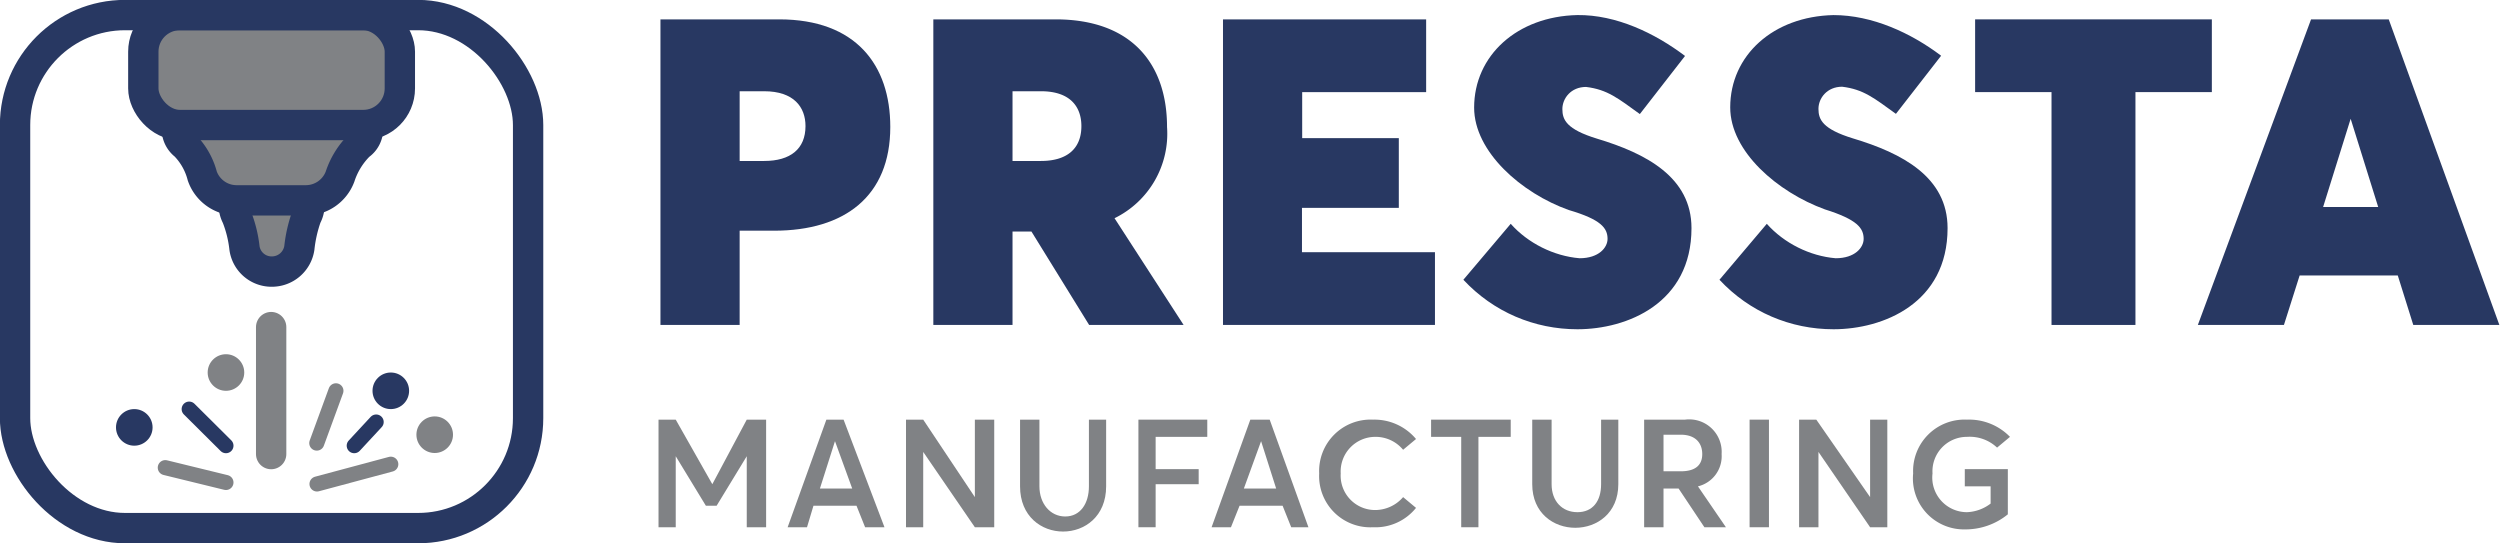 <?xml version="1.0" encoding="UTF-8" standalone="no"?>
<svg
   xmlns:dc="http://purl.org/dc/elements/1.1/"
   xmlns:cc="http://creativecommons.org/ns#"
   xmlns:rdf="http://www.w3.org/1999/02/22-rdf-syntax-ns#"
   xmlns:svg="http://www.w3.org/2000/svg"
   xmlns="http://www.w3.org/2000/svg"
   xmlns:sodipodi="http://sodipodi.sourceforge.net/DTD/sodipodi-0.dtd"
   xmlns:inkscape="http://www.inkscape.org/namespaces/inkscape"
   viewBox="0 0 116.17 25.25"
   version="1.1"
   id="svg905"
   sodipodi:docname="logo.svg"
   inkscape:version="1.0.1 (c497b03c, 2020-09-10)"
   inkscape:export-filename="/Users/rlew/Desktop/logo.png"
   inkscape:export-xdpi="951"
   inkscape:export-ydpi="951">
  <sodipodi:namedview
     pagecolor="#ffffff"
     bordercolor="#666666"
     borderopacity="1"
     objecttolerance="10"
     gridtolerance="10"
     guidetolerance="10"
     inkscape:pageopacity="0"
     inkscape:pageshadow="2"
     inkscape:window-width="1388"
     inkscape:window-height="699"
     id="namedview907"
     showgrid="false"
     inkscape:zoom="20.4"
     inkscape:cx="16"
     inkscape:cy="11.1"
     inkscape:window-x="16"
     inkscape:window-y="105"
     inkscape:window-maximized="0"
     inkscape:current-layer="svg905"
     inkscape:document-rotation="0" />
  <defs
     id="defs835">
    <style
       id="style833">.a{fill:#283862;}.b{fill:#808285;}.c,.d{fill:#ededee;}.c,.d,.e,.i{stroke:#283862;}.c,.d,.e,.g{stroke-width:1.41px;}.c{fill-rule:evenodd;}.e,.g,.h,.i{fill:none;}.f{fill:#a7acb8;}.g,.h{stroke:#a7acb8;}.g,.h,.i{stroke-linecap:round;}.h,.i{stroke-width:0.7px;}</style>
  </defs>
  <path
     class="a"
     d="M30.69.9h5.52c3.56,0,5.16,2.12,5.16,5,0,3.22-2.12,4.82-5.4,4.82h-1.6V15.1H30.69Zm4.82,6.58c1.22,0,1.92-.56,1.92-1.62,0-.88-.54-1.62-1.92-1.62H34.37V7.48Z"
     id="path837" />
  <path
     class="a"
     d="M43.37.9h5.68c3.58,0,5.18,2.12,5.18,5a4.37,4.37,0,0,1-2.44,4.24L55,15.1H50.61l-2.68-4.34h-.88V15.1H43.37Zm5,6.58c1.2,0,1.88-.56,1.88-1.62,0-.88-.5-1.62-1.88-1.62H47.05V7.48Z"
     id="path839" />
  <path
     class="a"
     d="M56.83.9h9.44V4.28H60.51V6.42H65V9.66h-4.5v2.06h6.18V15.1H56.83Z"
     id="path841" />
  <path
     class="a"
     d="m 68,13 2.2,-2.6 c 0.8,0.9 2,1.5 3.2,1.6 0.9,0 1.3,-0.5 1.3,-0.9 0,-0.5 -0.3,-0.9 -1.8,-1.34 C 70.7,8.98 68.5,7.05 68.5,5 c 0,-2.42 2,-4.24 4.8,-4.3 1.8,-0.02 3.6,0.84 5,1.9 l -2.1,2.7 c -1,-0.72 -1.5,-1.14 -2.5,-1.26 -0.7,0 -1.1,0.53 -1.1,1.03 0,0.5 0.2,0.94 1.6,1.37 2.3,0.69 4.4,1.8 4.4,4.16 0,3.5 -3,4.7 -5.3,4.7 -2,0 -3.9,-0.8 -5.3,-2.3 z"
     id="path843"
     sodipodi:nodetypes="ccsssssccsssssc" />
  <path
     class="a"
     d="M95.33,4.28H91.78V.9h11V4.28H99.23V15.1h-3.9Z"
     id="path847" />
  <path
     class="a"
     d="M107.39.9H111l5.14,14.2h-4l-.72-2.3h-4.56l-.73,2.3h-4Zm3.12,8.72-1.28-4.1h0l-1.28,4.1Z"
     id="path849" />
  <path
     class="b"
     d="m 30.6,19.5 h 0.8 l 1.7,3 v 0 l 1.6,-3 h 0.9 v 5 h -0.9 v -3.3 0 l -1.4,2.3 h -0.5 l -1.4,-2.3 v 0 3.3 h -0.8 z"
     id="path851" />
  <path
     class="b"
     d="m 38.4,19.5 h 0.8 l 1.9,5 h -0.9 l -0.4,-1 h -2 l -0.3,1 h -0.9 z m 1.2,3.2 -0.8,-2.2 v 0 l -0.7,2.2 z"
     id="path853" />
  <path
     class="b"
     d="m 42.1,19.5 h 0.8 l 2.4,3.6 v 0 -3.6 h 0.9 v 5 H 45.3 L 42.9,21 v 0 3.5 h -0.8 z"
     id="path855" />
  <path
     class="b"
     d="m 52.9,19.5 h 3.2 v 0.8 h -2.4 v 1.5 h 2 v 0.7 h -2 v 2 h -0.8 z"
     id="path859" />
  <path
     class="b"
     d="M 58.1,19.5 H 59 l 1.8,5 H 60 l -0.4,-1 h -2 l -0.4,1 h -0.9 z m 1.2,3.2 -0.7,-2.2 v 0 l -0.8,2.2 z"
     id="path861" />
  <path
     class="b"
     d="m 61.3,22 a 2.39,2.39 0 0 1 2.5,-2.5 2.52,2.52 0 0 1 2,0.9 l -0.6,0.5 a 1.66,1.66 0 0 0 -1.3,-0.6 1.61,1.61 0 0 0 -1.6,1.7 1.6,1.6 0 0 0 1.6,1.7 1.72,1.72 0 0 0 1.3,-0.6 l 0.6,0.5 a 2.42,2.42 0 0 1 -2,0.9 2.38,2.38 0 0 1 -2.5,-2.5 z"
     id="path863" />
  <path
     class="b"
     d="m 67.9,20.3 h -1.4 v -0.8 h 3.7 v 0.8 h -1.5 v 4.2 h -0.8 z"
     id="path865" />
  <path
     class="b"
     d="m 71.2,19.5 h 0.9 v 3 c 0,0.8 0.5,1.3 1.2,1.3 0.7,0 1.1,-0.5 1.1,-1.3 v -3 h 0.8 v 3 c 0,2.7 -4,2.7 -4,0 z"
     id="path867"
     sodipodi:nodetypes="ccsssccscc"
     style="stroke-width:1.006" />
  <path
     class="b"
     d="m 76.4,19.5 h 1.9 a 1.51,1.51 0 0 1 1.7,1.6 1.44,1.44 0 0 1 -1.1,1.5 l 1.3,1.9 h -1 L 78,22.7 h -0.7 v 1.8 h -0.9 z m 1.7,2.4 c 0.7,0 1,-0.3 1,-0.8 0,-0.5 -0.3,-0.9 -1,-0.9 h -0.8 v 1.7 z"
     id="path869" />
  <path
     class="b"
     d="m 81.3,19.5 h 0.9 v 5 h -0.9 z"
     id="path871" />
  <path
     class="b"
     d="m 83.6,19.5 h 0.8 l 2.5,3.6 v 0 -3.6 h 0.8 v 5 H 86.9 L 84.5,21 v 0 3.5 h -0.9 z"
     id="path873" />
  <path
     class="b"
     d="m 88.9,22 a 2.39,2.39 0 0 1 2.5,-2.5 2.65,2.65 0 0 1 2,0.8 l -0.6,0.5 a 1.85,1.85 0 0 0 -1.4,-0.5 1.6,1.6 0 0 0 -1.6,1.7 1.61,1.61 0 0 0 1.6,1.8 1.93,1.93 0 0 0 1.1,-0.4 v -0.8 h -1.2 v -0.8 h 2 v 2.1 a 3.11,3.11 0 0 1 -2,0.7 2.37,2.37 0 0 1 -2.4,-2.6 z"
     id="path875" />
  <path
     class="c"
     d="M12.05,8.37h1.17a1.16,1.16,0,0,1,1.16,1.16,1.14,1.14,0,0,1-.14.54h0a6.36,6.36,0,0,0-.33,1.45,1.29,1.29,0,0,1-1.29,1.1,1.27,1.27,0,0,1-1.26-1.1A5.62,5.62,0,0,0,11,10.07h0a1.16,1.16,0,0,1,.48-1.57A1.11,1.11,0,0,1,12.05,8.37Z"
     id="path877"
     style="fill:#808285;fill-opacity:1" />
  <path
     class="c"
     d="m 9.2,5 h 6.9 a 1,1 0 0 1 1,1 0.91,0.91 0 0 1 -0.4,0.75 v 0 a 3.64,3.64 0 0 0 -0.9,1.46 1.7,1.7 0 0 1 -1.6,1.1 H 11 A 1.69,1.69 0 0 1 9.4,8.18 3.18,3.18 0 0 0 8.59,6.75 v 0 A 0.94,0.94 0 0 1 8.41,5.43 0.91,0.91 0 0 1 9.2,5 Z"
     id="path879"
     style="fill:#808285;fill-opacity:1" />
  <rect
     class="d"
     x="6.66"
     y="0.7"
     width="11.92"
     height="5.11"
     rx="1.7"
     id="rect881"
     style="fill:#808285;fill-opacity:1" />
  <rect
     class="e"
     x="0.7"
     y="0.7"
     width="23.84"
     height="23.84"
     rx="5.11"
     id="rect883" />
  <circle
     class="a"
     cx="6.24"
     cy="19.86"
     r="0.85"
     id="circle885" />
  <circle
     class="a"
     cx="18.16"
     cy="18.16"
     r="0.85"
     id="circle887" />
  <circle
     class="f"
     cx="20.2"
     cy="20.2"
     r="0.85"
     id="circle889"
     style="fill:#808285;fill-opacity:1" />
  <circle
     class="f"
     cx="10.5"
     cy="17.31"
     r="0.85"
     id="circle891"
     style="fill:#808285;fill-opacity:1" />
  <path
     id="line893"
     style="fill:none;fill-opacity:1;stroke:#808285;stroke-width:1.41px;stroke-linecap:round;stroke-opacity:1"
     d="m 12.6,15.2 c 0,2 0,3.9 0,5.9" />
  <line
     class="h"
     x1="10.5"
     y1="22.42"
     x2="7.68"
     y2="21.73"
     id="line895"
     style="stroke:#808285;stroke-opacity:1" />
  <line
     class="i"
     x1="10.5"
     y1="20.71"
     x2="8.79"
     y2="19.01"
     id="line897" />
  <line
     class="h"
     x1="14.72"
     y1="20.59"
     x2="15.61"
     y2="18.16"
     id="line899"
     style="stroke:#808285;stroke-opacity:1" />
  <line
     class="i"
     x1="16.46"
     y1="20.71"
     x2="17.48"
     y2="19.61"
     id="line901" />
  <line
     class="h"
     x1="18.16"
     y1="21.57"
     x2="14.73"
     y2="22.49"
     id="line903"
     style="stroke:#808285;stroke-opacity:1" />
  <path
     class="a"
     d="m 79.9,13 2.2,-2.6 c 0.8,0.9 2,1.5 3.2,1.6 0.9,0 1.3,-0.5 1.3,-0.9 0,-0.5 -0.3,-0.9 -1.8,-1.37 -2.2,-0.8 -4.4,-2.69 -4.4,-4.74 0,-2.42 2,-4.229 4.8,-4.289 1.8,0 3.6,0.829 5,1.889 l -2.1,2.7 c -1,-0.72 -1.5,-1.14 -2.5,-1.26 -0.7,0 -1.1,0.53 -1.1,1.03 0,0.5 0.2,0.94 1.6,1.37 2.3,0.69 4.4,1.8 4.4,4.17 0,3.5 -3,4.7 -5.3,4.7 -2,0 -3.9,-0.8 -5.3,-2.3 z"
     id="path843-2"
     sodipodi:nodetypes="ccsssssccsssssc"
     style="fill:#283862" />
  <path
     class="b"
     d="m 47.4,19.5 h 0.9 v 3.1 c 0,0.8 0.5,1.4 1.2,1.4 0.7,0 1.1,-0.6 1.1,-1.4 v -3.1 h 0.8 v 3.1 c 0,2.8 -4,2.8 -4,0 z"
     id="path867-6"
     sodipodi:nodetypes="ccsssccscc"
     style="fill:#808285;stroke-width:1.023" />
</svg>
